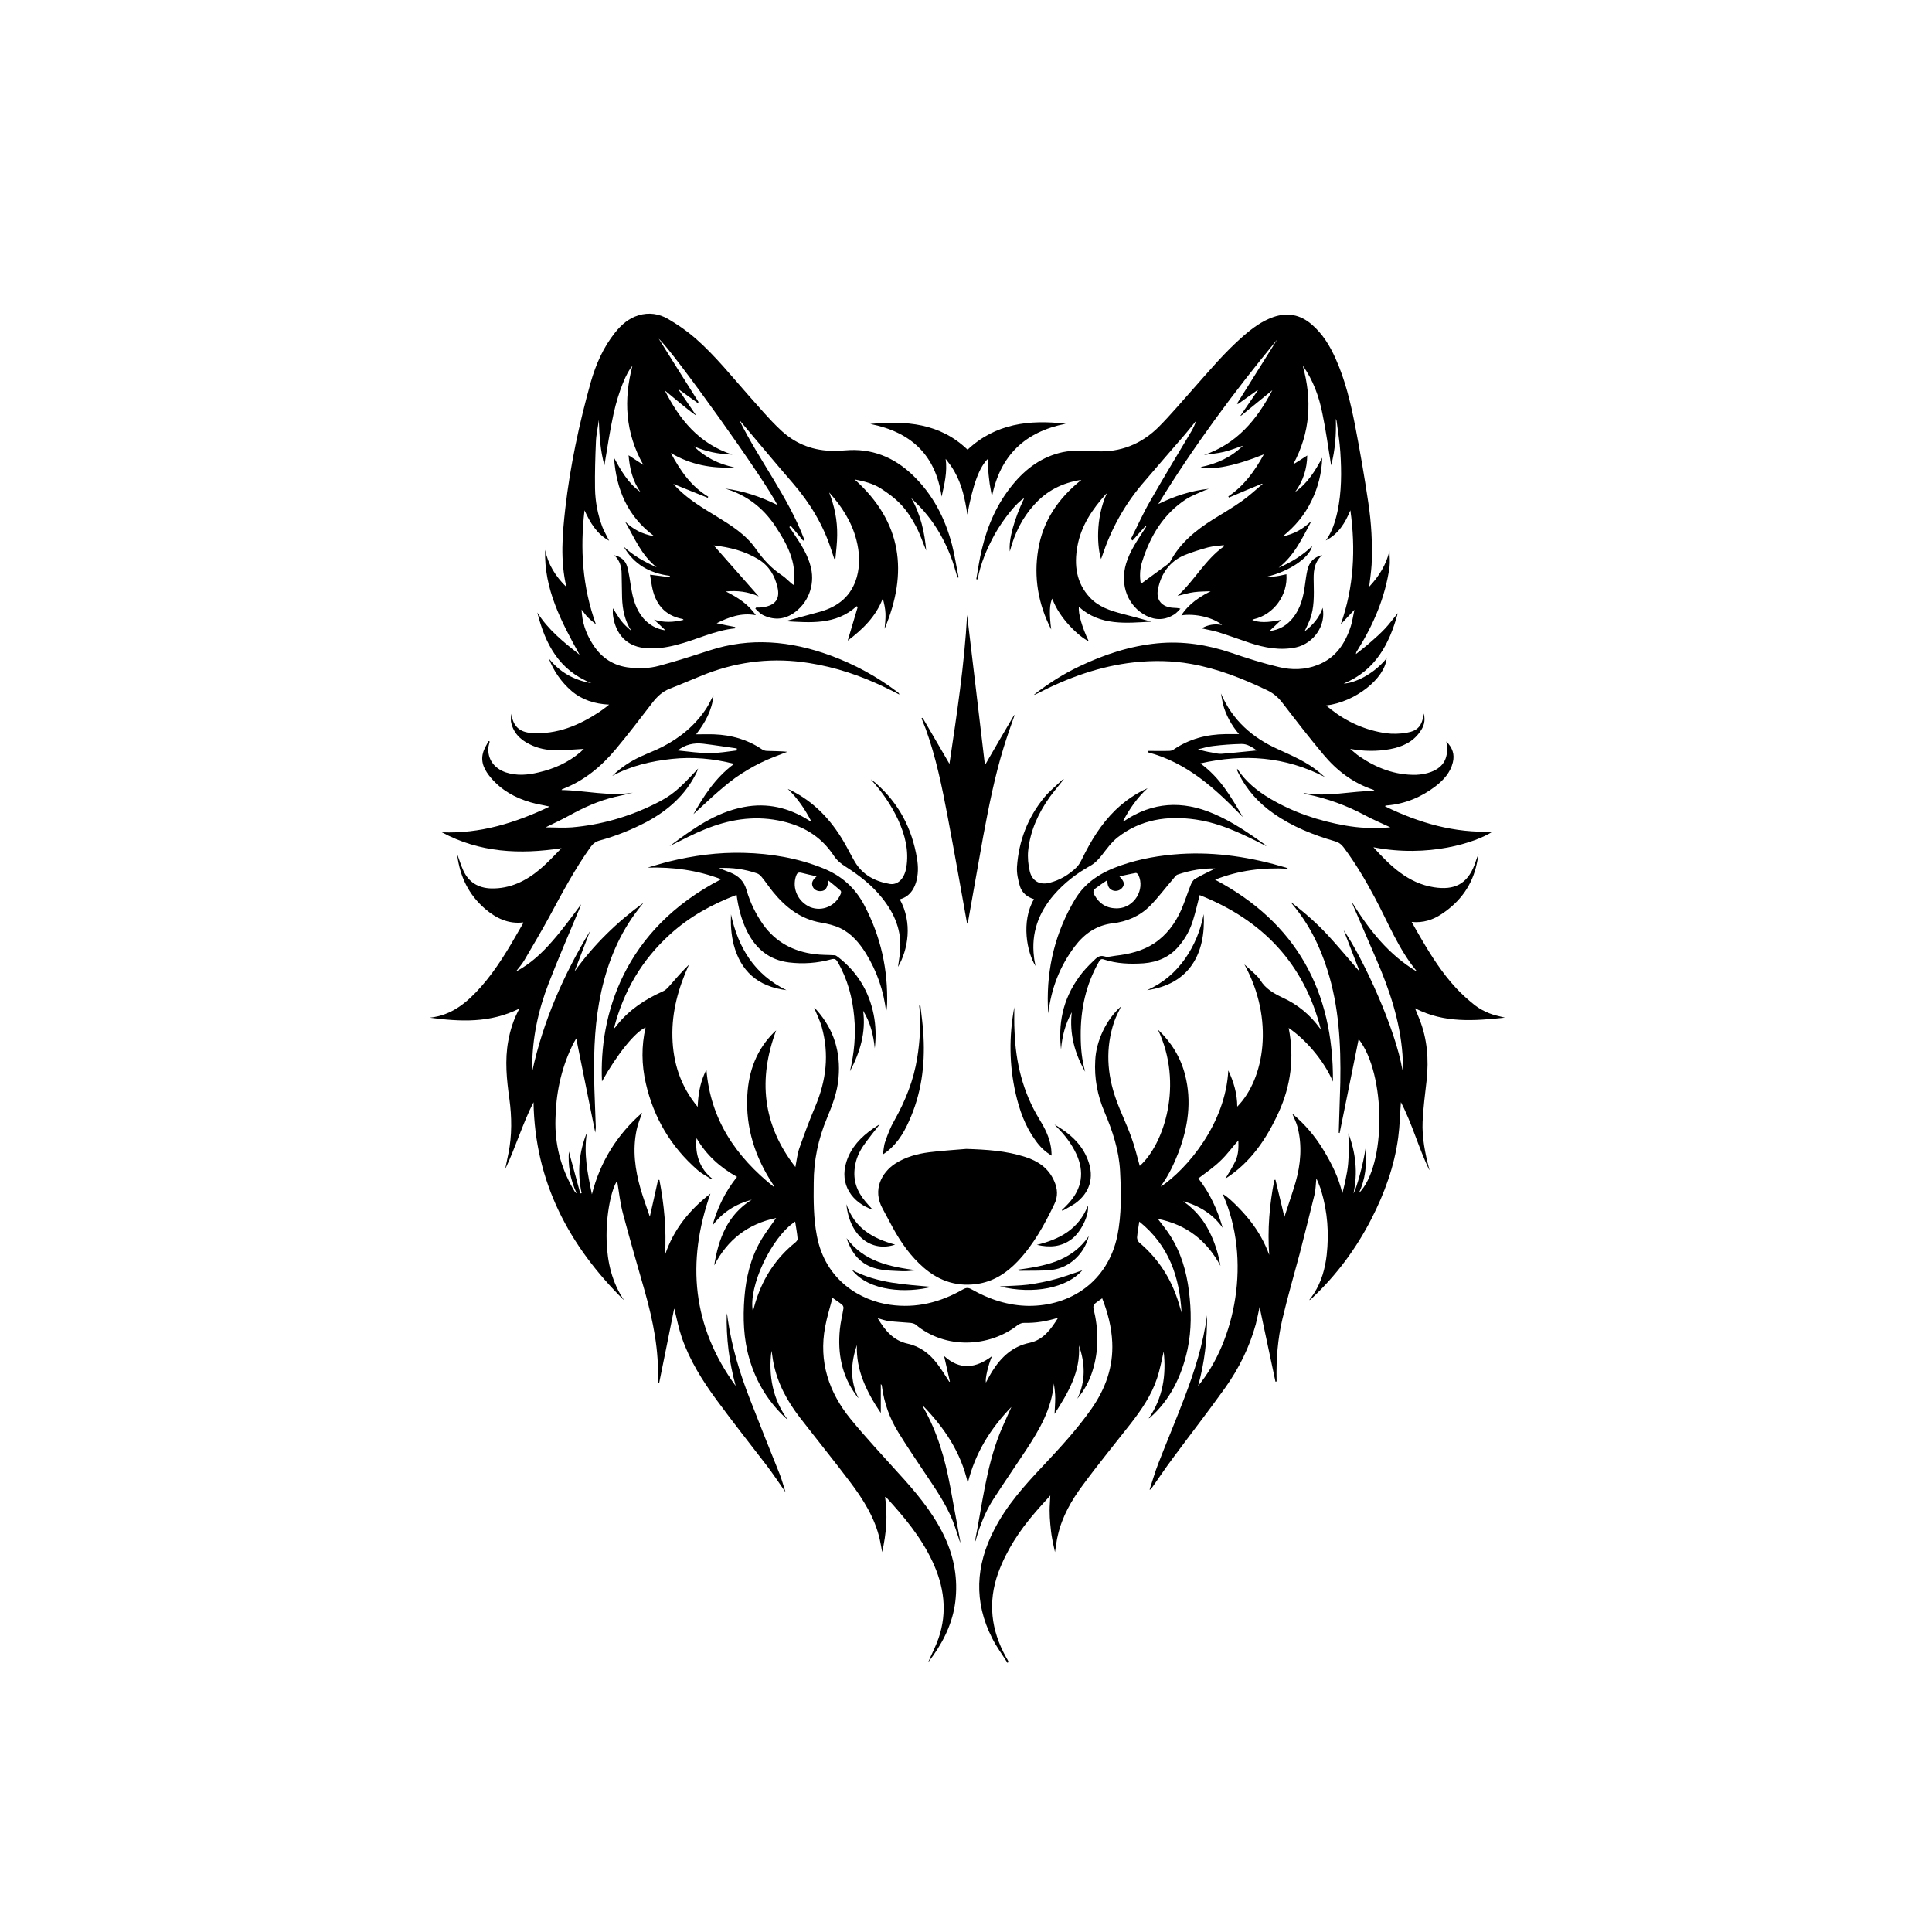 <?xml version="1.0" encoding="utf-8"?>
<!-- Generator: Adobe Illustrator 24.0.0, SVG Export Plug-In . SVG Version: 6.00 Build 0)  -->
<svg version="1.1" id="Layer_1" xmlns="http://www.w3.org/2000/svg" xmlns:xlink="http://www.w3.org/1999/xlink" x="0px" y="0px"
	 viewBox="0 0 864 864" style="enable-background:new 0 0 864 864;" xml:space="preserve">
<g>
	<path d="M531.1,603.3c1.8-8.6,1.7-17.2,0.6-25.9c-1.1-8.9-3.6-17.4-8.5-25c-1.6-2.5-3.5-4.8-5.4-7.3c12.8,2.5,21.9,9.7,28,21
		c-0.8-4.6-2.1-9.1-4-13.3c-2.8-6.4-6.9-11.6-12.7-15.6c7.2,2,13.3,5.7,17.7,11.9c-2.4-8.2-5.8-15.7-10.9-22.1
		c3.4-2.6,6.8-4.9,9.8-7.8c3-2.8,5.4-6.2,8.1-9.2c0.1,2.9,0.1,6.1-1.2,9c-1.3,2.8-3,5.4-4.6,8.1c11.3-7.2,18.4-17.8,23.8-29.6
		c5.5-12,7.1-24.6,4.5-37.8c7.1,4.8,15.5,14,19.8,24c0.3-40.4-16.3-71-52.7-90.3c10.6-4.2,21.4-5.5,32.6-4.9
		c-0.3-0.3-0.6-0.4-0.9-0.5c-15.4-4.6-31.1-7.1-47.2-6.1c-9.1,0.6-18,2.1-26.6,5.1c-8.4,2.9-15.7,7.2-20.5,15.1
		c-8.8,14.7-12.7,30.6-12.2,47.6c0,0.6,0.1,1.2,0.1,1.8c0,0.6,0.1,1.1,0.1,1.7c1.3-11.1,5.1-21,11.8-29.9c4.3-5.7,9.7-9.5,17-10.4
		c6.3-0.7,12.1-3.2,16.6-7.7c3.8-3.8,7-8.2,10.5-12.2c0.6-0.7,1.2-1.7,2-1.9c5.6-1.9,11.3-2.9,16.8-2.7c-2.9,1.4-6,2.9-9,4.6
		c-0.9,0.5-1.5,1.6-1.9,2.5c-1.5,3.7-2.7,7.6-4.3,11.3c-2.7,6.1-6.6,11.4-12.2,15.1c-5.2,3.4-11.1,4.8-17.2,5.5
		c-1.7,0.2-3.5,0.8-5,0.3c-2.4-0.7-3.6,0.8-4.9,2c-2.3,2.2-4.5,4.5-6.3,7c-7.8,10.7-9.4,21.6-8.2,32.6c0.5-5.9,1.9-11.4,4.8-16.6
		c-1.1,9.6,1.3,18.4,6,26.6c-1.5-5.3-2-10.7-2-16.1c-0.1-11.8,2.3-22.9,8.2-33.2c0.6-1,1.1-1.3,2.2-0.9c5.8,1.9,11.7,2.1,17.7,1.7
		c6.3-0.5,11.7-2.8,15.8-7.7c3-3.5,5.1-7.4,6.4-11.8c1.1-3.5,1.9-7.2,2.9-11c28,11.1,46.7,30.5,54.2,60.1c-0.2,0-0.3-0.3-0.4-0.5
		c-4.4-6.1-10-10.7-16.8-13.8c-4-1.9-7.6-4-9.9-7.8c-0.7-1.2-1.8-2.1-2.8-3.1c-1.4-1.3-2.8-2.6-4.3-3.9c13.5,24.6,9,51.2-3.2,63.6
		c0-5.8-1.6-11.1-4-16.2c-1.2,23.7-18.3,44-30.2,52c0.2-0.4,0.4-0.7,0.5-0.9c3.2-4.5,5.5-9.5,7.5-14.6c4.2-11.2,5.9-22.6,2.9-34.4
		c-2-7.9-6.1-14.6-12.2-20.4c11.6,24.3,2.8,51.3-8.1,61c-1.2-4.2-2.2-8.6-3.8-12.9c-2-5.6-4.7-11-6.7-16.6
		c-4.2-11.6-4.9-23.3-0.9-35.1c0.8-2.3,2-4.4,3-6.7c-6.6,5.8-11.1,15.5-11.5,24c-0.5,8.1,1,15.8,4.1,23.1c3.6,8.5,6.5,17.1,7,26.5
		c0.5,9.7,0.7,19.4-1.2,28.9c-4.3,20.6-21,31.5-39.7,31.4c-9.1-0.1-17.6-2.9-25.5-7.4c-1.4-0.8-2.4-0.8-3.8,0
		c-10.1,5.8-20.9,8.6-32.7,6.9c-12.8-1.8-28.9-10.6-32.7-30.9c-1.5-7.8-1.5-15.7-1.4-23.6c0-10,2-19.6,5.9-28.9
		c2.4-5.8,4.7-11.7,5.2-18.1c1-11.4-2-21.5-9.7-30.2c-0.3-0.4-0.8-0.7-1.2-1.1c1.2,3,2.6,5.7,3.4,8.6c3.4,12.2,2,23.9-2.9,35.5
		c-2.6,6.1-4.9,12.4-7.1,18.6c-0.9,2.6-1.2,5.4-1.8,8.5c-14.8-19-16.7-39.4-8.6-61.1c-0.1,0.1-0.4,0.4-0.7,0.6
		c-8,7.8-11.6,17.5-12.2,28.4c-0.8,14.6,3.5,27.8,11.5,39.9c0.2,0.2,0.2,0.5,0.5,1.2c-17.2-13.7-28.5-30.3-30.3-52.6
		c-0.4,0.9-0.7,1.6-1,2.2c-1.9,4.5-2.7,9.2-2.9,14.5c-7.7-9.3-11-19.7-11.3-31.2c-0.3-11.4,2.7-22.1,7.4-32.4
		c-3.2,3.1-6,6.4-8.9,9.7c-0.8,0.9-1.8,1.9-2.9,2.3c-7.8,3.5-14.8,8.1-20.2,14.8c-0.2,0.3-0.4,0.6-0.6,0.8c-0.2,0.3-0.5,0.5-1,1.1
		c4.3-16.9,12.6-30.9,25.2-42.3c8.7-7.9,18.7-13.4,29.7-17.6c0.8,5.8,2.2,11.3,4.7,16.3c3.9,7.8,9.9,12.8,18.7,13.9
		c6.4,0.8,12.8,0.3,19-1.4c1.5-0.4,2.1,0,2.8,1.2c4.4,7.6,6.6,15.8,7.4,24.5c0.8,8.2,0,16.3-1.9,24.4c4.5-8.5,7.2-17.3,5.9-27.1
		c3.2,5.2,4.6,10.8,5.2,16.8c0.6-5.1,0.5-10.1-0.5-15.1c-2.1-10.5-7.4-19.1-15.9-25.7c-0.5-0.3-1-0.8-1.5-0.8c-3-0.2-6-0.1-9-0.5
		c-9.5-1.2-17.3-5.3-23-13.2c-3.3-4.7-5.8-9.8-7.4-15.3c-1.1-4.1-3.6-6.5-7.3-8c-1.3-0.5-2.6-1-3.9-1.5c-0.4-0.1-0.7-0.3-1.1-0.5
		c5.8-0.3,11.5,0.5,17,2.4c0.8,0.3,1.6,1,2.1,1.7c1.8,2.2,3.3,4.5,5.1,6.7c5.6,6.8,12.2,12,21.3,13.6c3,0.5,6,1.2,8.7,2.5
		c5,2.4,8.5,6.6,11.4,11.2c5,8.1,8,16.8,9.1,26.3c0.2-1,0.3-2.1,0.4-3.1c0.5-15.8-2.8-30.7-10.2-44.7c-4.1-7.8-10.2-13.2-18.4-16.5
		c-11.4-4.6-23.4-6.6-35.6-6.9c-11.3-0.3-22.4,1.2-33.4,3.9c-3.2,0.8-6.3,1.8-9.5,2.7c11.3-0.3,22.1,1.1,32.9,5.2
		c-43.8,22.6-54.6,61-53.3,90.4c6.8-12.2,14.9-22.2,19.5-24.1c-1.9,8.3-1.8,16.6,0.1,24.9c3.5,15.4,11.2,28.4,23.1,38.8
		c1.9,1.7,4.2,2.8,6.3,4.2c0.1-0.1,0.2-0.2,0.2-0.4c-5.4-4.3-7.7-10.8-6.9-18c4.4,7.6,10.6,13.1,18.1,17.3
		c-5.3,6.6-8.8,13.9-11,21.8c4.5-6,10.5-9.7,17.6-11.6c-10.9,6.8-14.9,17.5-16.8,29.4c5.9-11.5,15.1-18.6,27.7-21.2
		c-2.4,3.5-5,6.8-7.1,10.5c-4.4,7.7-6.4,16.3-7.1,25.1c-0.7,9.2-0.4,18.4,2.2,27.3c3.1,10.8,8.9,20,17.3,27.5
		c-3.3-4.5-5.6-9.4-6.8-14.8c-1.2-5.4-1.3-10.8-0.6-16.2c0.4,1.8,0.5,3.6,0.9,5.4c1.8,9.1,6.1,17,11.7,24.3
		c7.5,9.7,15.2,19.2,22.6,29c5.8,7.7,11,15.9,13.2,25.5c0.4,1.8,0.7,3.6,1.1,5.8c1.9-8.4,2.5-16.5,1.3-24.7c0.2,0.1,0.4,0.1,0.5,0.2
		c8,8.7,15.5,17.7,20.6,28.5c5.3,11.2,6.9,22.7,2.8,34.6c-1.3,3.7-3.1,7.1-4.6,10.6c0,0,0.2-0.1,0.2-0.2c0.7-0.9,1.3-1.8,2-2.7
		c5.5-7.8,9.3-16.3,10.1-25.9c0.9-10.2-1.2-19.8-5.8-28.9c-5.1-10.1-12.3-18.6-19.9-26.9c-7.2-8-14.5-15.8-21.3-24.1
		c-9.8-12-14.3-25.7-11.4-41.2c0.8-4.3,2.1-8.5,3.3-13c1.7,1.2,3.1,2.1,4.3,3.1c0.4,0.3,0.7,1.1,0.6,1.6c-0.5,3.1-1.3,6.2-1.6,9.3
		c-1.1,10.7,0.8,20.8,7.3,29.6c0.2,0.2,0.3,0.5,0.5,0.7c0.1,0.2,0.3,0.3,0.5,0.5c-3.9-7.9-3.4-15.7-0.7-23.7
		c-0.2,5.5,0.8,10.8,2.8,15.9c2,5.1,4.7,9.8,7.9,14.5c0-4.5,0-8.7,0-12.9c0.4,0.3,0.5,0.6,0.5,1c1,7.4,3.4,14.2,7.3,20.5
		c3.8,6.2,7.9,12.2,11.9,18.2c4.6,6.9,9.4,13.7,12.5,21.5c1.2,3.1,2.2,6.4,3.3,9.7c0-0.3,0-0.6,0-0.8c-1.5-8.2-3-16.3-4.5-24.5
		c-2.3-12.3-5.7-24.2-12-35.2c-0.1-0.1-0.1-0.3-0.2-0.8c9.6,9.9,17,20.8,20.1,34.6c3.3-13.4,10.1-24.3,19.5-34
		c-1.8,4.1-3.6,7.9-5.2,11.8c-6.2,15.7-7.9,32.4-11.2,48.8c0.3-0.5,0.5-1,0.6-1.5c1.8-6.3,4.2-12.3,7.7-17.8
		c4.8-7.4,9.8-14.7,14.7-22.1c6-9.1,11.4-18.4,12.4-29.7c0.3,2.2,0.6,4.4,0.6,6.6c0,2.2-0.2,4.4-0.3,7c6.1-9.5,11.7-18.9,10.9-30.6
		c2.8,8,3.1,15.9-0.7,23.8c3.1-3.7,5.4-7.9,6.8-12.5c2.9-9.2,2.7-18.6,0.4-27.9c-0.1-0.5,0-1.4,0.3-1.8c1.1-1,2.3-1.7,3.6-2.7
		c2.5,6.4,4.2,12.9,4.5,19.7c0.5,11-3,20.7-9.2,29.6c-6.5,9.3-14.2,17.6-21.9,25.8c-8.2,8.7-16.2,17.6-21.7,28.4
		c-8.3,16-9.2,32.2-0.9,48.5c1.9,3.8,4.5,7.3,6.9,11.1c0.3-0.5,0.4-0.6,0.4-0.6c-0.3-0.7-0.7-1.3-1.1-2c-6.7-12.1-8.2-24.6-3.5-37.7
		c3.7-10.1,9.5-18.9,16.5-27c2.1-2.5,4.3-4.8,6.8-7.6c-0.1,2.6-0.3,4.6-0.3,6.7c0,2,0.1,4.1,0.3,6.1c0.2,2.1,0.4,4.2,0.8,6.3
		c0.3,1.9,0.8,3.8,1.3,6.2c0.5-2.9,0.7-5.3,1.3-7.6c1.9-8.3,6.1-15.6,11.1-22.3c6.9-9.4,14.3-18.4,21.5-27.6
		c4.8-6.2,9.2-12.6,11.7-20.1c1.4-4.1,2.1-8.3,3-12.1c1.2,10.4-0.3,20.7-6.7,29.9c0.3-0.1,0.5-0.2,0.7-0.4
		C523.3,626,528.5,615.4,531.1,603.3z M500,406.2c-4.9,0.2-8.3-1.9-10.6-6c-0.7-1.2-0.5-2.1,0.5-2.9c1.7-1.3,3.5-2.5,5.3-3.7
		c0,2.6,0.7,3.9,2.4,4.6c1.6,0.6,3.5,0,4.5-1.5c0.9-1.4,0.6-2.6-1.5-4.8c2.6-0.5,4.9-1.1,7.3-1.5c0.4-0.1,1,0.5,1.2,0.9
		C512.2,397.8,507.2,405.9,500,406.2z M356,391.7c0.4-1.2,1-1.7,2.3-1.4c2.3,0.6,4.6,1.1,6.9,1.6c-1.6,1.5-2.5,2.7-1.8,4.5
		c0.6,1.5,2.1,2.3,3.9,2.1c1.9-0.2,2.7-1.4,3.2-4.7c2,1.6,3.7,3,5.4,4.5c0.3,0.2,0.3,1,0.1,1.4c-2.2,5.4-8.2,8.1-13.6,6
		C356.8,403.3,354.1,397.2,356,391.7z M355.6,555.7c-8.4,6.8-14.1,15.4-17.4,25.6c-0.6,1.7-1,3.5-1.5,5.2
		c-2.2-10.9,8.2-33.2,18.9-40.2c0.4,2.7,0.9,5.2,1.1,7.7C356.8,554.5,356.1,555.3,355.6,555.7z M460.5,600.5
		c-7.7,1.6-12.8,6.4-16.8,12.8c-1,1.6-1.9,3.4-2.8,5c-0.4-1.8,1-7.7,2.7-11.8c-7.2,5.4-14.3,6.4-21.4-0.1c0.9,4.1,1.8,7.8,2.6,11.5
		c-0.1,0-0.2,0-0.3,0c-1.8-2.8-3.5-5.6-5.5-8.2c-3.4-4.4-7.6-7.6-13.1-8.8c-6.4-1.4-10.1-5.9-13.4-11.4c1.8,0.5,3.4,1.1,5.1,1.3
		c3.2,0.4,6.4,0.5,9.6,0.8c0.8,0.1,1.6,0.3,2.2,0.7c13.4,11.3,33.1,10.2,45.7,0.3c0.8-0.6,2.1-1.1,3.1-1c5,0.1,9.9-0.7,15-2.3
		C469.9,594.6,466.5,599.2,460.5,600.5z M509.4,555.6c-0.5-0.5-0.9-1.5-0.9-2.2c0.2-2.3,0.6-4.5,1-7.1c13.3,10.7,18,24.8,18.9,40.7
		c-0.8-2.6-1.5-5.3-2.5-7.9C522.5,569.9,517,562,509.4,555.6z"/>
	<path d="M335.4,625.8c-4.5-11.5-8.1-23.3-9.9-35.6c-0.1-0.5-0.1-1-0.2-1.6c-0.1-0.4-0.2-0.8-0.3-1.3c-0.3,11.1,1.1,21.9,4,32.5
		c-19.4-26.6-22.1-55.4-11.3-86c-9.3,7.2-16.5,16-20.3,27.4c0.7-11.3-0.4-22.5-2.5-33.5c-0.2,0-0.4-0.1-0.6-0.1
		c-1.2,5.4-2.4,10.9-3.7,16.5c-1.4-4.2-2.9-8.2-4.1-12.3c-2.5-8.7-3.7-17.5-1.8-26.5c0.5-2.6,1.6-5.1,2.5-7.7
		c-11.2,9.8-18.8,21.9-22.5,36.5c-1.9-9.2-3.8-18.3-2.2-27.7c-3.6,8.8-4.4,17.9-2.4,27.2c-0.2,0-0.4,0.1-0.6,0.1
		c-1.8-6.5-3.5-13-5.1-18.7c-0.4,5.7,0.4,12.1,3.5,18.7c-0.6-0.5-0.7-0.5-0.8-0.7c-0.3-0.5-0.6-1-0.9-1.5
		c-5.5-9.6-8.1-19.8-7.8-30.9c0.2-11.3,2.4-22.1,7.2-32.3c0.6-1.4,1.4-2.7,2.1-3.9c2.8,14,5.7,28.1,8.5,42.1
		c0.2-1.2,0.3-2.4,0.2-3.6c-0.2-7-0.6-13.9-0.7-20.9c-0.2-13,0.4-25.9,3.2-38.6c3-13.4,8.1-25.9,16.6-36.8c0.8-1,1.5-1.9,2.3-2.9
		c-11.9,8.7-22.3,18.8-30.9,30.8c2.3-6.1,4.7-12.1,7-18.2c-11.8,19.6-21,40.2-25.9,62.9c0-0.8,0-1.4,0-2c0-12.9,2.7-25.4,7.3-37.3
		c4.4-11.4,9.3-22.6,14-33.9c0.2-0.5,0.4-1,0.6-1.6c-4.2,5.6-8.3,11.3-12.9,16.5c-4.6,5.3-9.7,10.1-16.3,13.6
		c1.5-1.9,2.8-3.4,3.8-5.1c3.8-6.5,7.6-12.9,11.2-19.5c5.7-10.6,11.4-21.3,18.4-31.1c1-1.4,2.2-2.4,4-2.9c7.3-2,14.3-4.8,21-8.3
		c9.7-5.2,17.5-12.1,22.4-22.1c0.2-0.4,0.4-0.9,0.7-1.8c-8.8,9.5-11.6,12-19.3,15.8c-11.7,5.8-24.2,9.4-37.2,10.5
		c-3.8,0.3-7.6,0-11.7,0c3.7-1.8,7.1-3.4,10.4-5.2c6.5-3.6,13.3-6.7,20.5-8.4c2.7-0.6,5.4-1.2,8.1-1.9c-10.7,1.7-21.2-1-31.9-1.2
		c0.2-0.3,0.3-0.4,0.4-0.4c9.7-3.7,17.4-10.1,23.9-17.9c5.7-6.8,11-13.8,16.4-20.8c2.1-2.7,4.4-4.9,7.7-6.2
		c5.6-2.2,11.1-4.6,16.7-6.8c14.8-5.6,30-7.2,45.6-4.7c12,1.9,23.3,5.7,34.2,11c2.1,1,4.1,2,6.2,3.1c-0.1-0.5-0.4-0.8-0.7-1
		c-9.2-7-19.3-12.5-30.2-16.5c-17.8-6.5-35.8-8.2-54.1-2.2c-7.4,2.4-14.8,4.8-22.3,6.8c-4.7,1.3-9.6,1.4-14.5,0.7
		c-7.1-1.1-12.2-5-15.8-11.1c-2.7-4.4-4.3-9.2-4.5-14.7c0.8,1,1.4,1.9,2,2.6c0.6,0.7,1.3,1.4,2,2c0.7,0.6,1.4,1.2,2.4,2
		c-6.1-16.9-7.1-33.8-5.1-51c2.5,5.5,5.5,10.6,11,13.6c-1-2.1-2.2-4.1-3-6.1c-2.1-5.6-3.2-11.4-3.3-17.3c-0.1-6.9,0.1-13.8,0.4-20.7
		c0.1-3.3,0.9-6.6,1.3-9.9c0.2,7,0.7,13.8,2.5,20.3c1.3-7.6,2.4-15.4,4.1-23.1c2.2-10,6-19,8.4-21.3c-3.9,14.9-3.3,29.7,4.9,44.2
		c-2.5-1.6-4.6-3-6.6-4.3c0.5,5.7,1.7,11.4,5.3,16.4c-5.5-3.9-8.7-9.6-11.8-15.3c1,14.1,6,26.2,18,35.1c-5.4-0.9-9.5-3.1-13.1-6.6
		c4.2,7.2,7.3,15.1,14.2,20.5c-5.4-2.4-10.5-5.2-14.8-9.3c4.6,8,11.7,12,20.7,13.1c-0.1,0.2-0.1,0.4-0.2,0.6
		c-2.9-0.4-5.8-0.7-8.7-1.1c0.3,1.6,0.5,3.3,0.8,4.9c1.4,7.9,5.5,13.3,13.7,14.9c0.2,0,0.3,0.2,0.5,0.4c-4.5,1.1-8.8,1.3-13.2-0.1
		c1.7,1.5,3.3,3.1,5.1,4.8c-4-0.6-7.2-2.4-9.8-5.3c-3.5-4.1-4.8-9-5.6-14.1c-0.5-3.1-0.9-6.1-1.7-9.1c-0.8-2.8-2.9-4.5-5.8-5.1
		c2.5,2.3,3.3,5.2,3.3,8.4c0.1,3.6,0.1,7.2,0.2,10.7c0.2,5.2,1.2,10.3,4.2,14.8c-1.7-1.5-3.4-3-4.7-4.7c-1.3-1.7-2.4-3.7-3.6-5.5
		c0,0.9-0.1,1.9,0,2.9c0.8,6.7,4.5,13.9,14.2,14.9c4.9,0.5,9.6-0.2,14.2-1.4c8.8-2.2,17-6.5,26.2-7.4c0-0.2,0.1-0.4,0.1-0.6
		c-2.8-0.5-5.5-1.1-8.3-1.7c5.4-2.7,11-4.8,17.5-3.6c-3.4-5-8.2-8-13.4-10.6c5.1-0.5,10,0.1,14.7,2.2c-6.8-7.7-13.5-15.3-20.1-22.8
		c-0.3,0-0.1,0,0,0c7.1,0.8,13.9,2.5,20.1,6.3c4.7,2.9,7.2,7.3,8.4,12.4c1.2,5.2-0.9,8-6.2,8.9c-1.1,0.2-2.3,0.2-3.4,0.2
		c-0.1,0.2-0.2,0.3-0.3,0.5c1.1,1,2.1,2.2,3.3,2.8c4.6,2.3,9.2,2.2,13.5-0.6c6.7-4.4,9.9-12.5,8.1-20.4c-1.3-5.8-4.5-10.6-7.7-15.4
		c-0.7-1-1.3-2-2-2.9c0.2-0.2,0.4-0.4,0.6-0.6c1.9,2.2,3.7,4.4,5.6,6.7c0.2-0.2,0.3-0.3,0.5-0.5c-7.2-19.1-20-35.1-29-53.3
		c0.3,0.1,0.5,0.4,0.6,0.6c7.8,9.2,15.4,18.4,23.3,27.5c7.6,8.8,13.5,18.5,17.1,29.6c0.5,1.4,0.9,2.8,1.4,4.2c0.2,0,0.3,0,0.5,0
		c0.3-3.5,0.8-7.1,0.8-10.6c0.1-6.6-1.2-13-3.6-19.1c5.6,6.2,10.1,13.1,12.2,21.3c1.4,5.5,1.7,11,0.2,16.5
		c-2.4,8.5-8.3,13.3-16.6,15.6c-5.1,1.4-10.3,2.8-15.4,4.2c11.2,0.6,22.5,1.8,31.9-6.7c0.2,0.1,0.3,0.2,0.5,0.3
		c-1.5,5.1-3,10.1-4.5,15.1c6.6-5,12.6-10.7,15.7-18.9c0.6,2.3,1.1,4.5,1.2,6.7c0.1,2.3-0.2,4.6-0.4,6.9
		c10.6-25.2,7.9-47.7-13.4-66.8c4.2,0.8,8.1,1.8,11.5,3.9c3.3,2.1,6.6,4.5,9.3,7.4c2.7,2.9,4.9,6.3,6.7,9.8c1.8,3.4,3,7.1,4.5,10.7
		c-0.7-8.2-2.5-16.2-6.7-23.5c2.5,2.5,5.1,5,7.2,7.7c2.2,2.7,4.2,5.7,5.9,8.7c1.7,3,3.2,6.2,4.5,9.5c1.3,3.2,2.1,6.5,3.1,9.7
		c0.2,0,0.3-0.1,0.5-0.1c-1-4.8-1.7-9.7-2.9-14.4c-3.1-12-8.6-22.7-17.7-31.4c-8.4-8-18.3-12-30-11c-2.2,0.2-4.5,0.3-6.7,0.2
		c-8.8-0.3-16.4-3.6-22.6-9.6c-4.9-4.6-9.2-9.8-13.7-14.8c-7.8-8.8-15.2-18.1-24.1-25.9c-3.8-3.3-8-6.2-12.3-8.7
		c-4-2.3-8.5-3-13.1-1.6c-4.4,1.3-7.7,4.2-10.5,7.7c-5.3,6.6-8.6,14.2-10.9,22.2c-5.2,18.6-9.2,37.4-11.4,56.5
		c-1.3,11.6-2.3,23.2,0.5,35.1c-4.9-4.8-8.2-10.1-9.5-16.6c-0.6,17.4,7.2,32.1,15.4,46.9c-7.2-5.7-14.1-11.2-18.9-18.9
		c3.5,14,9.7,25.9,24.2,31.6c-7.8-1.3-14.2-4.9-19.1-11.1c2.2,5.7,5.6,10.6,10.2,14.6c4.7,4,10.4,5.8,16.8,6.1
		c-0.6,0.5-0.9,0.7-1.1,0.9c-1.1,0.8-2.1,1.6-3.3,2.4c-9.1,6-18.9,10.1-30.1,9.4c-5.6-0.3-8.5-3.1-9.2-8.6c-0.2,1.1-0.3,2.3-0.2,3.4
		c0.9,4.9,4,8.1,8.3,10.2c3.7,1.9,7.8,2.7,11.9,2.7c4.2,0,8.3-0.4,12.4-0.6c-0.4,0.4-1,0.9-1.6,1.5c-5.4,4.6-11.7,7.4-18.6,9
		c-4.9,1.2-9.8,1.6-14.7,0c-5.3-1.8-8.2-6-7.8-11.1c0.1-0.9,0.4-1.8,0.6-2.7c-0.2-0.1-0.3-0.2-0.5-0.2c-0.9,1.7-2,3.4-2.5,5.3
		c-1.2,4.4,0.9,8,3.6,11.2c4.7,5.5,10.8,8.9,17.7,10.9c2.7,0.8,5.5,1.2,8.5,1.9c-15.3,7.3-31.1,12.2-48.2,11.5
		c16.9,9.1,34.9,10,53.5,7.1c-3.1,3.2-6.2,6.5-9.6,9.4c-6.3,5.3-13.4,8.8-21.9,8.6c-5.8-0.2-10-2.8-12.4-8c-1.1-2.4-1.8-4.9-2.7-7.2
		c0,0-0.1,0.2,0,0.4c1.2,9.5,5.1,17.6,12.4,23.9c4.9,4.2,10.4,6.9,17.1,6.1c0,0.1,0,0.3,0,0.3c-0.5,0.9-1,1.7-1.5,2.6
		c-5.2,9.1-10.5,18.1-17.4,25.9c-6.2,7-13.1,12.8-22.9,13.8c13.6,1.8,27,2.5,40.1-4.1c-2.6,4.8-4.1,9.5-5,14.5
		c-1.6,8.7-0.7,17.3,0.5,25.9c1.1,8.1,1.2,16.2-0.4,24.3c-0.5,2.4-1,4.8-1.5,7.2c4.7-9.8,7.7-20.2,12.7-30
		c0.6,35.7,15.9,64.3,40.5,88.6c-5.4-8-7.5-17-7.8-26.5c-0.4-12.3,2.3-23.6,4.7-26.9c0.8,4.7,1.3,9.8,2.6,14.6
		c3.1,11.7,6.5,23.3,9.8,34.9c3.7,13.2,6.4,26.5,5.8,40.3c0,0.1,0.1,0.2,0.1,0.4c0.2,0,0.3,0,0.5,0.1c2.2-11,4.5-22,6.7-33.2
		c0.2,0.5,0.3,0.8,0.3,1.1c1,4,1.8,8,3.1,11.8c3.5,10.2,9.2,19.3,15.6,28c7.2,9.8,14.7,19.3,22.1,28.9c3,3.9,5.7,8,8.7,12.3
		c-0.9-2.8-1.6-5.4-2.5-7.8C344.2,648.1,339.7,636.9,335.4,625.8z M347.6,225.8c-7.5-3.7-15.2-6.3-23.3-7.3
		c9.4,2.8,16.8,8.4,22.3,16.6c5.2,7.9,9.9,16.1,8.3,26.5c-0.6-0.4-1-0.7-1.3-1c-1.2-1-2.3-2.2-3.6-3.1c-4.9-3.2-8.7-7.3-12.1-12.2
		c-4.4-6.3-11-10.4-17.5-14.4c-6.1-3.7-12.3-7.4-17.4-12.5c-0.7-0.7-1.3-1.4-1.9-2c5.2,2.1,10.3,4.2,15.4,6.2
		c0.1-0.2,0.2-0.3,0.2-0.5c-7.6-4.6-12.4-11.5-16.7-19.5c9,5.3,18.4,7,28.4,6.4c-6.9-1.4-13-4.4-18.1-9.4c5.3,2.3,10.9,3.5,17.2,3.7
		c-15-4.9-23.6-15.7-30.2-28.7c2.3,1.9,4.7,3.9,7,5.8c2.3,1.9,4.7,3.8,7.1,5.5c-2.6-3.9-5.3-7.7-8.2-12c3.2,2.3,6,4.3,8.8,6.3
		c0.1-0.1,0.3-0.2,0.4-0.4c-5.9-9.3-11.8-18.7-17.8-28.3C300.5,156.5,342.6,215.3,347.6,225.8z"/>
	<path d="M673,455.1c-2.6-0.7-5-1.1-7.1-2c-2.2-0.9-4.5-2.1-6.4-3.6c-3-2.4-5.8-4.9-8.4-7.7c-6.1-6.6-10.9-14.1-15.4-21.8
		c-1.5-2.5-2.9-5-4.4-7.7c5.1,0.5,9.5-0.9,13.5-3.6c8.3-5.5,13.7-13,15.7-22.8c0.3-1.3,0.5-2.6,0.7-3.9c-0.8,1.6-1.2,3.2-1.8,4.8
		c-3.3,8.6-9,11.4-18.1,10c-11.6-1.8-19.5-9.5-27.1-17.9c24.6,4.8,45.8-2.1,53.3-7c-17,0.7-32.8-3.8-48.1-11.3
		c0.1-0.2,0.2-0.3,0.2-0.3c0.2-0.1,0.5-0.1,0.7-0.1c8.1-0.7,15.3-3.7,21.7-8.6c3.6-2.8,6.6-6.1,7.7-10.6c0.9-3.6-0.1-6.6-2.9-9.4
		c1.3,7-1,11.4-6.8,13.6c-2.1,0.8-4.4,1.2-6.7,1.3c-9.3,0.2-17.7-3-25.3-8.2c-1.5-1-2.8-2.3-4.2-3.4c6,1.1,12,1.2,17.9,0.1
		c5.3-1,10.1-3.1,13.3-7.7c1.7-2.3,2.6-4.9,1.7-8.2c-0.7,5.4-2.5,7.7-7.7,8.6c-3,0.5-6.2,0.6-9.2,0.2c-9-1.3-17.2-4.9-24.4-10.5
		c-0.7-0.6-1.5-1.2-2.4-1.9c13-1.5,26.3-12,27.1-21.1c-6.1,7.5-14.8,11.2-19.2,11.3c14.1-5.8,20.4-17.5,24.2-31.5
		c-2.1,2.5-3.8,4.9-5.8,7c-2,2.1-4.1,4-6.3,5.9c-2.1,1.9-4.4,3.6-6.6,5.4c0-0.7,0.3-1.2,0.6-1.6c7.2-11.5,12.5-23.8,14.4-37.3
		c0.3-2.4,0-4.9,0-7.3c-1.5,6.3-4.7,11.4-9.1,16.1c0.4-3.5,0.9-6.7,1.1-10c0.4-9.3-0.1-18.5-1.5-27.7c-1.7-11.5-3.7-23-5.9-34.4
		c-2-10.2-4.4-20.3-8.7-29.9c-2.6-5.8-5.8-11.1-10.7-15.3c-5.1-4.4-10.8-5.5-17.2-3.3c-5.1,1.8-9.4,5-13.4,8.5
		c-8.2,7.1-15.2,15.5-22.4,23.6c-5.2,5.8-10.2,11.8-15.7,17.3c-7.6,7.4-16.9,11.2-27.7,10.6c-5-0.3-9.9-0.6-14.9,0.4
		c-9.3,2-16.5,7.3-22.4,14.5c-7,8.5-11.3,18.3-13.8,28.9c-1.1,4.4-1.7,8.9-2.5,13.4c0.2,0,0.4,0.1,0.6,0.1
		c1.3-7.1,4.1-13.6,7.5-19.9c3.9-7,10.1-14.7,13.3-16.4c-4.5,9.5-7,18.5-6.4,23.8c2.1-8.1,5.6-15.1,11-21c5.5-6.1,12.4-9.7,21-11
		c-10.4,8.3-17.2,18.4-19.3,31.1c-2.1,12.5,0,24.5,5.8,35.8c-0.9-6.9-0.8-11.5,0.5-13.8c3.1,8.9,12.2,17.2,16.3,19.1
		c-3-6.2-4.8-12.6-4.4-15.4c9.6,8.6,21.1,7.2,32.4,6.6c-4.3-1.2-8.7-2.4-13-3.5c-5.4-1.4-10.6-3.1-14.5-7.3
		c-6.1-6.5-7.1-14.5-5.6-22.8c1.6-9.2,6.7-16.7,12.9-23.6c0,0,0.2,0,0.2,0c-5.2,11.4-4.1,24.4-2.5,29.2c0.2-0.5,0.3-0.9,0.5-1.4
		c3.9-11.7,9.7-22.4,17.7-31.9c6.4-7.5,12.9-15,19.4-22.5c1.7-2,3.3-4,4.9-6c-0.5,1.6-1.2,3.1-2,4.5c-6.2,10.4-12.5,20.8-18.5,31.3
		c-3.2,5.5-5.8,11.4-8.7,17.1c0.3,0.2,0.6,0.4,0.8,0.6c1.9-2.2,3.9-4.3,5.8-6.5c0.1,0.1,0.2,0.2,0.3,0.3c-0.3,0.5-0.6,0.9-0.9,1.4
		c-3.1,4.8-6.4,9.5-8.1,15.1c-2.9,9.7,0.8,19.2,9.1,23.4c4.2,2.1,8.4,1.9,12.4-0.6c1.1-0.7,1.9-1.7,2.8-2.6
		c-1.3-0.4-2.3-0.3-3.3-0.4c-5.1-0.3-7.8-3.6-6.7-8.5c1.4-6.9,5.2-12.2,11.7-15c3.4-1.4,7-2.5,10.6-3.5c2.3-0.6,4.8-0.7,7.1-1
		c0,0.2,0.1,0.3,0.1,0.5c-8.4,5.9-13.1,15.2-20.8,22.2c2.8-0.7,5.1-1.4,7.5-1.7c2.4-0.3,4.9-0.3,7.3-0.4
		c-7.7,3.8-11.3,7.9-13.1,10.8c6.1-1,14.5,1,18.2,4.3c-3.2-0.6-6.2-0.2-9.1,1.5c2.6,0.6,5.1,1,7.4,1.7c4.7,1.5,9.4,3.2,14.1,4.8
		c6.7,2.2,13.6,3.5,20.7,2c8-1.8,13.5-9.9,11.9-17.7c-1.5,4.5-4.4,7.7-8.1,10.6c0.9-1.9,1.7-3.6,2.4-5.3c2-5.3,1.8-10.9,1.7-16.5
		c-0.1-4.4-0.2-8.8,3.8-12.4c-3.9,1-5.8,3.3-6.6,6.6c-0.5,2.2-0.8,4.5-1.1,6.7c-0.7,5.3-1.9,10.4-5.3,14.7c-2.6,3.3-6,5.5-10.6,6
		c1.8-1.7,3.4-3.2,5.3-5c-6.2,1.3-10.2,1.3-13,0c0.3-0.1,0.5-0.2,0.7-0.3c9-2.1,15.3-10.8,14.6-20.1c-1.5,0.3-3,0.7-4.5,0.9
		c-1.4,0.2-2.9,0.2-4.3,0.2c9.7-2.2,19.1-8.4,20.3-13.7c-4.4,4.3-9.5,7.3-15,9.7c7.1-5.5,10.7-13.5,14.8-21.1c-3.6,3.6-7.7,6-13,7.1
		c5.7-4.6,9.9-9.7,12.9-15.9c3-6.1,4.6-12.5,4.8-19.3c-3.1,5.8-6.5,11.4-12.1,15.3c3.6-4.9,5.3-10.4,5.4-16.3c-2,1.3-4,2.6-6.3,4
		c7.8-14.4,8.5-29,4.3-44.2c4.7,6.6,7.3,13.9,8.8,21.5c1.6,7.6,2.6,15.4,3.9,23.1c1.8-6.8,2.3-13.7,2.1-20.8c0.2,0.5,0.4,1,0.4,1.4
		c0.6,4.5,1.3,8.9,1.6,13.4c0.6,9,0.6,17.9-1.3,26.8c-1,4.5-2.4,9-5.2,12.8c5.7-2.9,8.7-7.9,11-13.5c2.4,17.3,1.6,34.3-4.3,51
		c1.9-2,3.8-4.1,6.1-6.5c-0.6,2.7-0.9,5.1-1.6,7.3c-2.5,7.8-6.8,14.3-14.9,17.4c-5.6,2.2-11.6,2.3-17.3,0.9
		c-7.1-1.7-14.2-3.9-21.1-6.3c-10.9-3.7-21.9-5.4-33.3-4.3c-12.2,1.2-23.7,5-34.8,10.3c-7.2,3.4-13.9,7.7-20.2,12.6
		c0.1,0.1,0.2,0.2,0.2,0.1c0.4-0.2,0.7-0.3,1.1-0.5c13.7-7.1,28-12.3,43.4-14c8.5-0.9,17-0.8,25.4,0.7c11.9,2.1,23,6.5,33.9,11.7
		c2.8,1.3,5.1,3.2,7,5.7c6,7.8,12,15.6,18.3,23.1c6,7.2,13.3,12.8,22.4,15.8c0.2,0.1,0.3,0.3,0.6,0.5c-10.8,0-21.3,2.9-31.9,0.9
		c0.5,0.3,1,0.5,1.6,0.6c9.1,1.9,17.7,5,25.9,9.4c3.3,1.8,6.9,3.3,10.3,4.9c0.4,0.2,0.8,0.4,1.1,0.5c-3.7,0.3-7.3,0.4-11,0.2
		c-3-0.1-6.1-0.5-9.1-1c-12-2.1-23.3-5.9-33.8-12.1c-5.7-3.4-10.8-7.5-14.6-13.3c0,0.3-0.1,0.5-0.1,0.6c0.2,0.4,0.4,0.8,0.6,1.3
		c3.7,7.5,9.1,13.5,15.9,18.2c8.3,5.8,17.6,9.5,27.2,12.3c1.8,0.5,3,1.4,4.1,2.9c5.2,7,9.6,14.4,13.7,22.1
		c6.1,11.3,10.7,23.4,19.1,33.4c-12.7-7.5-21.5-18.7-29.1-31c0.1,0.5,0.2,0.9,0.4,1.3c3.5,8,6.9,16.1,10.4,24.1
		c5.9,13.6,10.6,27.6,11.7,42.6c0.2,2.3,0,4.6,0,7.1c-3-18.4-17.6-50.2-26.3-62.7c2.3,6,4.8,12.4,7.2,18.6
		c-4.8-5.5-9.4-11.1-14.3-16.4c-4.9-5.3-10.4-10.1-16.5-14.8c0.3,0.6,0.4,0.7,0.5,0.8c7.4,8.7,12.4,18.7,15.8,29.5
		c5.2,16.4,6.1,33.3,5.8,50.4c-0.2,7.5-0.5,15-0.7,22.5c0.1,0,0.3,0.1,0.4,0.1c2.9-14.1,5.7-28.2,8.5-42c12.2,15.5,12.5,56.6,0,69
		c3.1-6.3,3.7-13,3.1-20.2c-1,6.9-4,17.9-5.4,20.2c2-9.3,1-18.2-2.3-26.9c0,2.3,0.2,4.6,0.2,6.8c0,2.3-0.1,4.6-0.3,6.8
		c-0.2,2.3-0.6,4.6-1.1,6.9c-0.4,2.2-1,4.3-1.5,6.4c-1.6-7.1-4.8-13.4-8.5-19.5c-3.7-6.1-8.2-11.4-13.9-16.2
		c0.9,2.2,1.9,4.1,2.4,6.1c2.1,8.3,1.4,16.5-0.9,24.6c-1.5,5.1-3.3,10.2-5,15.5c-1.4-5.8-2.7-11.2-4-16.6c-0.2,0-0.4,0.1-0.5,0.1
		c-2.2,11-3.1,22.2-2.3,33.5c-2-5.5-4.8-10.5-8.4-15.1c-3.8-4.9-10.2-11.2-12.4-12.1c13.1,29.4,5.6,65.8-11,85.8
		c2.9-10.4,4.1-20.9,4-31.6c-1.7,12.8-5.6,25.1-10.2,37.1c-3.7,9.8-7.8,19.4-11.6,29.2c-1.5,3.8-2.6,7.8-3.9,11.7
		c0.5-0.1,0.7-0.3,0.8-0.5c3.1-4.4,6.1-8.9,9.3-13.2c7.9-10.7,16.1-21.2,23.8-32c6.1-8.6,10.8-18.1,13.6-28.3
		c0.6-2.4,1.1-4.9,1.7-7.7c2.4,11.4,4.8,22.4,7.1,33.4c0.2,0,0.3-0.1,0.5-0.1c0-0.2,0-0.4,0-0.7c-0.2-9.2,0.5-18.3,2.6-27.2
		c2.3-9.8,5.1-19.4,7.7-29.1c2.3-8.9,4.5-17.8,6.7-26.7c0.5-2.2,0.5-4.5,0.8-7.1c0.4,1,0.8,1.6,1,2.3c0.4,1.1,0.9,2.2,1.2,3.3
		c2.8,9.4,3.5,19,2.4,28.7c-0.7,6-2.3,11.8-5.6,17c-0.6,1-1.4,2-2.2,3.1c0.3-0.1,0.4-0.1,0.5-0.2c0.3-0.3,0.6-0.5,0.9-0.8
		c10.8-10.2,19.6-22,26.4-35.3c5.9-11.5,10.3-23.6,12-36.5c0.7-5.2,0.8-10.6,1.2-15.7c5,9.6,7.9,20.4,12.7,30.4c0-0.2,0-0.5-0.1-0.7
		c-1.8-6.9-3.2-13.9-2.9-21c0.3-6.2,1.1-12.4,1.8-18.5c1-9.3,0.3-18.5-3.2-27.3c-0.6-1.6-1.4-3.3-2-4.9
		C646,457.7,659.4,456.5,673,455.1z M553.6,180.7c2.9-2.1,5.8-4.1,8.7-6.2c0.1,0,0.1,0.1,0.2,0.1c-2.6,3.7-5.1,7.5-7.7,11.2
		c0,0.1,0.1,0.1,0.1,0.2c4.6-3.7,9.2-7.5,14.1-11.5c-7,13.4-16,24-30.6,29c3-0.5,6-0.7,8.9-1.4c2.9-0.7,5.7-1.8,8.6-2.8
		c-5.3,5.2-11.7,8.1-19,9.6c4.9,1.6,16.1-0.7,28.3-5.7c-4.1,7.5-8.9,14.1-15.9,18.8c0.1,0.2,0.2,0.3,0.3,0.5
		c4.9-2.1,9.9-4.2,14.8-6.2c0.1,0.1,0.2,0.1,0.2,0.2c-3.1,2.6-6.1,5.4-9.4,7.7c-4.1,2.9-8.4,5.4-12.6,8c-7.8,4.9-14.9,10.6-19.3,19
		c-0.2,0.4-0.5,0.7-0.8,0.9c-4.1,3-8.2,6-12.3,9c-0.6-3.2-0.5-6.7,0.6-10c3.6-11.4,9.5-21.3,19.7-27.9c2.7-1.7,5.8-2.8,8.7-4.1
		c0.5-0.2,1-0.3,1.4-0.5c-8,0.8-15.4,3.3-22.6,6.8c15.9-25.9,33.9-50.2,53.2-73.6c-6,9.6-12,19.1-18,28.7
		C553.5,180.5,553.5,180.6,553.6,180.7z"/>
	<path d="M458.5,517.4c-8.6-2.8-17.4-3.3-26.4-3.6c-5.5,0.5-11.1,0.8-16.6,1.5c-5.4,0.7-10.5,2.1-15.2,5.1
		c-5.8,3.8-10.4,11.6-5.5,20.3c1.5,2.7,2.9,5.5,4.4,8.2c3.7,6.8,8.1,13,14,18.1c7.2,6.2,15.5,8.7,24.9,7c6.9-1.3,12.3-5,17-9.9
		c7.1-7.5,12-16.4,16.4-25.6c1.7-3.4,1.5-6.9-0.1-10.4C468.9,522.4,464.2,519.2,458.5,517.4z"/>
	<path d="M440.8,341.6c-0.1,0-0.3,0-0.4,0c-2.6-22.3-5.3-44.5-7.9-66.6c-1.2,22.2-4.6,44.4-7.9,66.6c-4-6.9-8-13.7-12-20.6
		c-0.2,0.1-0.3,0.2-0.5,0.2c0.6,1.6,1.3,3.2,1.9,4.8c4.6,12.7,7.3,26,9.8,39.2c3,15.8,5.8,31.7,8.7,47.9c0.3-0.5,0.4-0.6,0.4-0.8
		c2.3-12.8,4.5-25.6,6.8-38.3c2.5-13.3,5.1-26.6,9.1-39.6c1.5-4.9,3.2-9.7,4.9-14.5c-0.1,0-0.1-0.1-0.2-0.1
		C449.2,327.1,445,334.3,440.8,341.6z"/>
	<path d="M469.4,356.5c2-2.7,4.2-5.3,6.4-8.1c-0.4,0.2-0.7,0.3-0.9,0.5c-2.7,2.6-5.6,4.9-7.9,7.7c-7.4,9-11.4,19.5-12.2,31
		c-0.2,2.9,0.5,5.9,1.3,8.7c0.9,2.9,3.2,4.9,6.3,5.8c-5.9,10-3.1,24,0.7,29.9c-0.3-1.5-0.6-2.8-0.7-4.1c-1.3-10.6,2-19.7,8.9-27.7
		c4.6-5.3,10-9.5,16.1-12.9c2.2-1.2,3.8-2.9,5.3-4.8c2.2-2.8,4.3-5.8,7.1-8c10.3-8.1,22.3-9.8,34.9-8c8.5,1.2,16.3,4.4,24,8.1
		c2.5,1.2,4.9,2.4,7.6,3.8c-0.3-0.4-0.4-0.6-0.5-0.6c-7.3-5.2-14.8-10.4-23.1-13.9c-13.9-6-27.3-5.3-40,3.3
		c-0.1,0.1-0.3,0.1-0.5,0.1c2.9-5.6,6.4-10.6,11-14.8c-5.4,2.4-10.1,5.7-14.3,9.7c-6.5,6.3-11.1,13.9-15,21.9
		c-0.7,1.4-1.5,2.9-2.6,3.9c-3.3,3.2-7.2,5.5-11.6,6.7c-4.5,1.3-8.1-0.5-9.2-5.1c-0.7-3-1-6.2-0.7-9.2
		C460.7,371.6,464.3,363.7,469.4,356.5z"/>
	<path d="M301,377.6c4.7-2.3,9.4-4.8,14.2-6.7c10.5-4.3,21.4-6.2,32.8-4c10.4,2,18.9,6.7,24.9,15.8c1.3,2,3.3,3.7,5.3,4.9
		c6.1,3.9,11.8,8.3,16.3,14c5.6,7,8.9,14.8,8,24c-0.2,2.3-0.6,4.5-0.9,6.8c4.5-7.7,6.6-19.7,0.8-30.2c3.9-1.1,6-3.8,7.2-7.4
		c1.1-3.6,1.1-7.2,0.5-10.8c-2.2-13.5-8.2-24.9-18.6-33.9c-0.7-0.6-1.4-1.1-2.1-1.6c5,5.5,9.1,11.4,12.2,18c3.1,6.8,5,13.9,3.7,21.5
		c-0.8,4.8-3.7,7.9-7.4,7.3c-6.5-1.1-12.1-4-15.6-9.9c-1.8-3-3.3-6.2-5.1-9.2c-5.7-9.7-13.2-17.6-23.4-22.7c-0.5-0.2-1-0.5-1.5-0.7
		c4.4,4.2,7.7,9.1,10.5,14.5c-0.2,0-0.3,0.1-0.3,0.1c-0.2-0.2-0.5-0.3-0.7-0.5c-9-5.7-18.6-8-29.1-6c-12.9,2.4-23.1,10-33.3,17.5
		C300,378.1,300.5,377.8,301,377.6z"/>
	<path d="M421.1,222.1c1.3-5.7,2.6-11.2,1.8-16.9c1.4,1.8,2.8,3.6,3.9,5.6c3.4,5.9,4.8,12.5,5.8,19.3c2.5-13.5,5.4-21.4,9.4-25.1
		c0,2-0.1,3.9,0,5.8c0.1,1.9,0.4,3.7,0.6,5.6c0.3,1.8,0.6,3.6,1,5.7c3.7-18.5,14.8-29,33-32.6c-16.3-1.9-31.4-0.1-43.9,11.6
		c-12.4-11.9-27.5-13-43.5-11.5C407.3,193.2,418.4,203.3,421.1,222.1z"/>
	<path d="M310.1,364.1c2.2-2,5.4-5,8.6-7.9c3.3-2.9,6.6-5.8,10.2-8.4c3.6-2.5,7.4-4.8,11.3-6.7c3.8-1.9,7.9-3.3,11.9-4.9
		c-3-0.3-6.1-0.3-9.1-0.4c-0.8,0-1.7-0.3-2.4-0.8c-6.4-4.3-13.5-6.3-21.2-6.6c-2.7-0.1-5.3,0-8.1,0c4-5.2,7.1-10.6,7.8-17.5
		c-1.2,2.1-2,4-3.1,5.7c-5,7.7-11.8,13.3-19.8,17.4c-3.1,1.6-6.4,2.8-9.6,4.3c-4.8,2.2-9,5-12.8,8.7c8.3-4.5,17.3-6.6,26.6-7.6
		c9.3-1,18.5-0.2,27.9,2.2C319.6,348,314.4,356.6,310.1,364.1z M317.4,336.8c-4.8,0-9.5-0.7-14.3-1.2c3.4-2.7,7.3-3.5,11.4-3
		c5,0.6,10,1.4,15,2.1c0,0.3,0,0.6,0,0.9C325.4,336.1,321.4,336.8,317.4,336.8z"/>
	<path d="M524.7,335.3c-0.6,0.4-1.4,0.5-2.1,0.5c-3.1,0.1-6.2,0-9.3,0c0,0.2,0,0.4-0.1,0.6c17.7,4.6,30.4,16.4,42.6,29
		c-5.1-8.7-10.1-17.6-19-24c19.5-4.4,37.9-3.1,55.7,6.1c-1-0.8-1.8-1.5-2.6-2.2c-5.5-4.6-12-7.3-18.5-10.3
		c-11.3-5.1-20.2-12.8-25.4-24.9c0.4,1.9,0.6,3.3,0.9,4.7c1.3,5.1,3.9,9.6,7.2,13.5c-2,0-4,0-6,0
		C539.7,328.4,531.8,330.4,524.7,335.3z M555.1,332.7c2.7-0.1,4.9,1.5,7,2.9c-5.3,0.5-10.6,1.1-15.8,1.5c-1.5,0.1-3-0.3-4.5-0.6
		c-2-0.3-4-0.8-6.1-1.4c2.3-0.5,4.6-1.3,6.9-1.5C546.7,333.1,550.9,332.8,555.1,332.7z"/>
	<path d="M453.6,450.4c-2.4,13-2.3,25.8,0.6,38.6c1.7,7.4,4.2,14.6,8.8,20.9c1.9,2.7,4.1,5,7.3,6.9c-0.1-1.4-0.1-2.6-0.3-3.7
		c-0.7-4.6-2.8-8.7-5.2-12.6c-7.4-12.1-10.6-25.4-11.1-39.4C453.5,457.5,453.6,453.9,453.6,450.4z"/>
	<path d="M394.8,516.3c5.7-3.7,9.1-9,11.7-14.9c5.5-12.1,7.2-24.8,6.5-37.9c-0.2-4.7-0.9-9.3-1.4-13.9c-0.2,0-0.3,0.1-0.5,0.1
		c0,0.4,0,0.8,0.1,1.2c0.6,7.4,0.2,14.7-1,22.1c-1.6,10.1-5.3,19.3-10.3,28.2c-1.7,2.9-2.9,6.1-4,9.3
		C395.2,512.3,395.2,514.3,394.8,516.3z"/>
	<path d="M386.3,512.1c2.2-3.1,4.6-6.1,7.2-9.4c-1.2,0.8-2.2,1.4-3.2,2.1c-5.3,3.7-9.6,8.2-11.7,14.5c-3.5,10.6,2.8,18.7,11.7,21.7
		c-1.3-1.4-2.3-2.5-3.3-3.7c-3.8-4.5-5.6-9.5-4.7-15.4C382.8,518.3,384.2,515.1,386.3,512.1z"/>
	<path d="M486.6,519c-2.7-7.4-8.3-12.2-15-16.1c0.4,0.4,0.7,0.8,1.1,1.2c3.5,3.5,6.5,7.4,8.6,11.9c3.8,8.1,2.6,15.6-3.5,22.2
		c-0.9,1-1.9,2-2.9,2.9c0.1,0.1,0.2,0.3,0.2,0.4c1.9-1.1,3.9-2.1,5.7-3.3C487.4,533.4,489.4,526.6,486.6,519z"/>
	<path d="M328.1,422.4c3.1,11.8,10.7,18.8,23.6,20.4c-14.3-7-21.6-19-24.8-33.9C326.7,413.5,327,418,328.1,422.4z"/>
	<path d="M538.3,408.8c-1.4,7.2-4.1,13.9-8.3,19.9c-4.3,6.1-9.7,10.8-17,14.1C531.9,440.1,539.3,426.5,538.3,408.8z"/>
	<path d="M454.6,567.9c0.8,0.2,1.4,0.5,2,0.4c4.6-0.1,9.3,0.1,13.8-0.4c7.9-0.9,14.6-7.3,16.5-15.1
		C479.1,564.2,467.1,566.2,454.6,567.9z"/>
	<path d="M459.8,574.5c-4.1,0.5-8.4,0.5-12.7,0.8c15.1,3.7,30,0.7,36.9-7.2c-3.9,1.3-7.8,2.8-11.9,3.9
		C468.1,573.1,464,573.9,459.8,574.5z"/>
	<path d="M392.2,567.4c3.7,0.9,7.6,0.9,11.5,1.1c2.1,0.1,4.2-0.3,6.3-0.4c-12-1.6-23.6-3.8-31.4-14.4
		C380.8,560.5,384.9,565.7,392.2,567.4z"/>
	<path d="M416.6,575.5c-5.2-0.5-11.5-0.9-17.7-1.9c-6.2-1-12.3-2.7-17.9-5.7C388.7,577.7,405.6,578.3,416.6,575.5z"/>
	<path d="M486.5,539.2c-4.1,10.5-12.6,15-22.8,17.5c5.6,1.3,10.9,1,15.6-2.6C483.5,550.9,487.2,543.2,486.5,539.2z"/>
	<path d="M400.3,556.6c-9.8-2.7-18.1-7.2-21.8-18.1C380,553.1,390,560.1,400.3,556.6z"/>
</g>
</svg>
